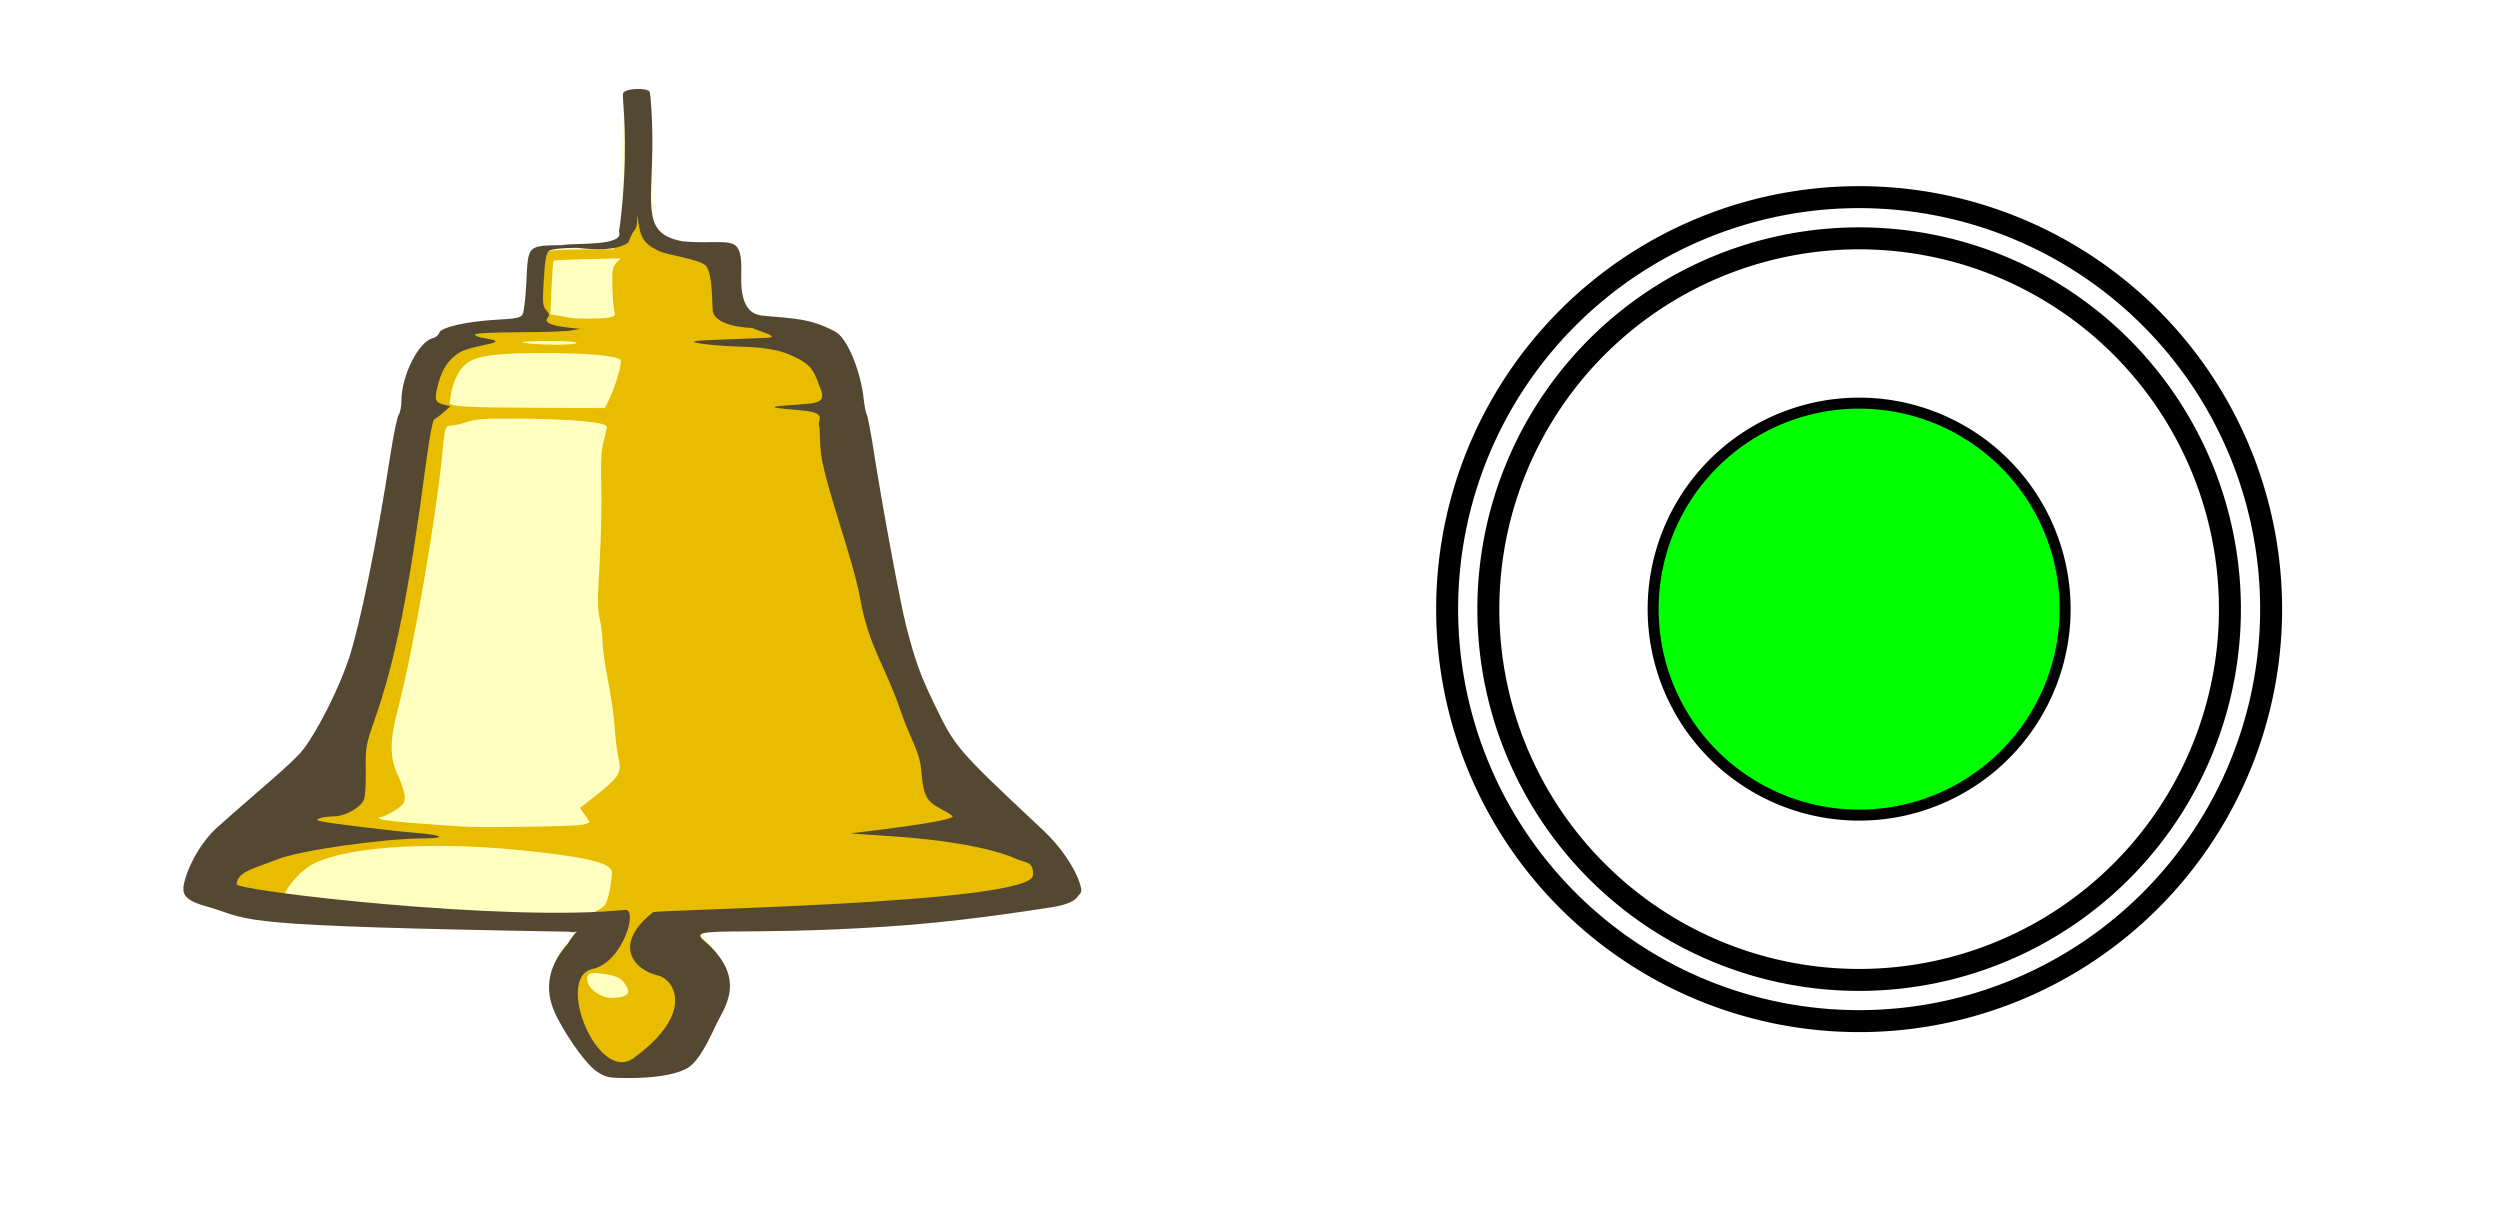 <?xml version="1.0" encoding="UTF-8" standalone="no"?>
<!-- Created with Inkscape (http://www.inkscape.org/) -->

<svg
   xmlns:dc="http://purl.org/dc/elements/1.1/"
   xmlns:cc="http://creativecommons.org/ns#"
   xmlns:rdf="http://www.w3.org/1999/02/22-rdf-syntax-ns#"
   xmlns:svg="http://www.w3.org/2000/svg"
   xmlns="http://www.w3.org/2000/svg"
   xmlns:sodipodi="http://sodipodi.sourceforge.net/DTD/sodipodi-0.dtd"
   xmlns:inkscape="http://www.inkscape.org/namespaces/inkscape"
   width="1024"
   height="500"
   id="svg8073"
   version="1.1"
   inkscape:version="0.47 r22583"
   inkscape:export-filename="/home/justin/projects/ringtoggle/raw/feature-graphicpng.png"
   inkscape:export-xdpi="72"
   inkscape:export-ydpi="72"
   sodipodi:docname="New document 43">
  <defs
     id="defs8075">
    <inkscape:perspective
       sodipodi:type="inkscape:persp3d"
       inkscape:vp_x="0 : 16 : 1"
       inkscape:vp_y="0 : 1000 : 0"
       inkscape:vp_z="32 : 16 : 1"
       inkscape:persp3d-origin="16 : 10.666667 : 1"
       id="perspective8081" />
    <inkscape:perspective
       id="perspective8091"
       inkscape:persp3d-origin="0.5 : 0.33333333 : 1"
       inkscape:vp_z="1 : 0.5 : 1"
       inkscape:vp_y="0 : 1000 : 0"
       inkscape:vp_x="0 : 0.5 : 1"
       sodipodi:type="inkscape:persp3d" />
    <inkscape:perspective
       id="perspective8631"
       inkscape:persp3d-origin="0.5 : 0.33333333 : 1"
       inkscape:vp_z="1 : 0.5 : 1"
       inkscape:vp_y="0 : 1000 : 0"
       inkscape:vp_x="0 : 0.5 : 1"
       sodipodi:type="inkscape:persp3d" />
    <inkscape:perspective
       id="perspective8631-7"
       inkscape:persp3d-origin="0.5 : 0.33333333 : 1"
       inkscape:vp_z="1 : 0.5 : 1"
       inkscape:vp_y="0 : 1000 : 0"
       inkscape:vp_x="0 : 0.5 : 1"
       sodipodi:type="inkscape:persp3d" />
    <filter
       id="filter8848"
       inkscape:menu-tooltip="Glowing metal texture"
       inkscape:menu="Bevels"
       inkscape:label="Glowing metal"
       color-interpolation-filters="sRGB">
      <feGaussianBlur
         id="feGaussianBlur8850"
         stdDeviation="3"
         result="result10" />
      <feBlend
         id="feBlend8852"
         in2="SourceGraphic"
         result="result5"
         mode="multiply"
         in="result10" />
      <feComposite
         id="feComposite8854"
         in2="SourceGraphic"
         in="result5"
         result="fbSourceGraphic"
         operator="over" />
      <feGaussianBlur
         id="feGaussianBlur8856"
         result="result9"
         stdDeviation="5" />
      <feSpecularLighting
         id="feSpecularLighting8858"
         in="result9"
         result="result1"
         lighting-color="rgb(255,255,255)"
         surfaceScale="1"
         specularConstant="2.2"
         specularExponent="45">
        <fePointLight
           id="fePointLight8860"
           x="-5000"
           y="-10000"
           z="20000" />
      </feSpecularLighting>
      <feComposite
         id="feComposite8862"
         in2="fbSourceGraphic"
         in="result1"
         result="result2"
         operator="in" />
      <feComposite
         id="feComposite8864"
         in2="fbSourceGraphic"
         in="result2"
         result="result4"
         operator="arithmetic"
         k2="2"
         k3="0.8" />
      <feBlend
         id="feBlend8866"
         in2="result4"
         in="result4"
         mode="multiply" />
    </filter>
    <filter
       id="filter8868"
       inkscape:menu-tooltip="Glowing metal texture"
       inkscape:menu="Bevels"
       inkscape:label="Glowing metal"
       color-interpolation-filters="sRGB">
      <feGaussianBlur
         id="feGaussianBlur8870"
         stdDeviation="3"
         result="result10" />
      <feBlend
         id="feBlend8872"
         in2="SourceGraphic"
         result="result5"
         mode="multiply"
         in="result10" />
      <feComposite
         id="feComposite8874"
         in2="SourceGraphic"
         in="result5"
         result="fbSourceGraphic"
         operator="over" />
      <feGaussianBlur
         id="feGaussianBlur8876"
         result="result9"
         stdDeviation="5" />
      <feSpecularLighting
         id="feSpecularLighting8878"
         in="result9"
         result="result1"
         lighting-color="rgb(255,255,255)"
         surfaceScale="1"
         specularConstant="2.2"
         specularExponent="45">
        <fePointLight
           id="fePointLight8880"
           x="-5000"
           y="-10000"
           z="20000" />
      </feSpecularLighting>
      <feComposite
         id="feComposite8882"
         in2="fbSourceGraphic"
         in="result1"
         result="result2"
         operator="in" />
      <feComposite
         id="feComposite8884"
         in2="fbSourceGraphic"
         in="result2"
         result="result4"
         operator="arithmetic"
         k2="2"
         k3="0.8" />
      <feBlend
         id="feBlend8886"
         in2="result4"
         in="result4"
         mode="multiply" />
    </filter>
    <filter
       id="filter8888"
       inkscape:menu-tooltip="Glowing metal texture"
       inkscape:menu="Bevels"
       inkscape:label="Glowing metal"
       color-interpolation-filters="sRGB">
      <feGaussianBlur
         id="feGaussianBlur8890"
         stdDeviation="3"
         result="result10" />
      <feBlend
         id="feBlend8892"
         in2="SourceGraphic"
         result="result5"
         mode="multiply"
         in="result10" />
      <feComposite
         id="feComposite8894"
         in2="SourceGraphic"
         in="result5"
         result="fbSourceGraphic"
         operator="over" />
      <feGaussianBlur
         id="feGaussianBlur8896"
         result="result9"
         stdDeviation="5" />
      <feSpecularLighting
         id="feSpecularLighting8898"
         in="result9"
         result="result1"
         lighting-color="rgb(255,255,255)"
         surfaceScale="1"
         specularConstant="2.2"
         specularExponent="45">
        <fePointLight
           id="fePointLight8900"
           x="-5000"
           y="-10000"
           z="20000" />
      </feSpecularLighting>
      <feComposite
         id="feComposite8902"
         in2="fbSourceGraphic"
         in="result1"
         result="result2"
         operator="in" />
      <feComposite
         id="feComposite8904"
         in2="fbSourceGraphic"
         in="result2"
         result="result4"
         operator="arithmetic"
         k2="2"
         k3="0.8" />
      <feBlend
         id="feBlend8906"
         in2="result4"
         in="result4"
         mode="multiply" />
    </filter>
  </defs>
  <sodipodi:namedview
     id="base"
     pagecolor="#ffffff"
     bordercolor="#666666"
     borderopacity="1.0"
     inkscape:pageopacity="1"
     inkscape:pageshadow="2"
     inkscape:zoom="1"
     inkscape:cx="519.59706"
     inkscape:cy="240.61458"
     inkscape:current-layer="layer1"
     showgrid="true"
     inkscape:grid-bbox="true"
     inkscape:document-units="px"
     inkscape:window-width="1539"
     inkscape:window-height="954"
     inkscape:window-x="353"
     inkscape:window-y="1"
     inkscape:window-maximized="0" />
  <g
     id="layer1"
     inkscape:label="Layer 1"
     inkscape:groupmode="layer"
     transform="translate(0,468)">
    <path
       id="path6509-8"
       d="m 248.665,-29.412 c -4.324,-1.298 -8.029,-4.837 -13.35,-12.751 -6.967,-10.363 -9.885,-16.949 -9.806,-22.138 0.087,-5.798 2.784,-13.803 5.602,-16.629 1.301,-1.305 3.054,-3.426 3.895,-4.715 1.398,-2.14 1.405,-2.39 0.088,-2.896 -0.793,-0.304 -8.525,-0.553 -17.184,-0.552 -8.658,6.3e-4 -18.95,-0.384 -22.87,-0.855 -3.92,-0.471 -16.149,-1.323 -27.175,-1.895 -26.277,-1.362 -27.868,-1.473 -35.194,-2.457 -3.43,-0.461 -9.645,-0.681 -13.81,-0.49 -11.673,0.537 -32.612,-3.678 -36.714,-7.39 -2.466,-2.232 -1.94,-6.347 1.729,-13.523 4.158,-8.131 14.593,-20.722 18.215,-21.978 5.16,-1.789 25.192,-22.258 30.074,-30.729 5.885,-10.212 7.722,-13.873 10.273,-20.477 6.405,-16.578 7.677,-21.574 13.361,-52.494 3.622,-19.702 5.106,-28.615 7.651,-45.962 0.575,-3.92 1.604,-8.211 2.285,-9.534 0.682,-1.323 1.24,-4.087 1.24,-6.141 0,-8.691 6.253,-22.46 11.673,-25.706 1.275,-0.763 3.279,-2.06 4.455,-2.881 2.977,-2.081 11.302,-4.074 21.771,-5.214 5.831,-0.635 9.225,-1.417 9.888,-2.279 0.555,-0.722 1.283,-6.012 1.618,-11.755 0.335,-5.744 0.818,-11.167 1.072,-12.053 0.738,-2.566 3.694,-3.139 17.34,-3.364 7.051,-0.116 13.671,-0.519 14.712,-0.895 1.041,-0.376 2.738,-2.053 3.773,-3.727 1.758,-2.845 1.869,-4.141 1.711,-19.89 -0.368,-36.534 -0.113,-37.964 6.783,-37.964 1.867,0 3.733,0.341 4.146,0.757 0.413,0.417 0.995,13.374 1.292,28.795 0.371,19.24 0.882,28.746 1.629,30.294 l 1.089,2.256 14.09,0 c 17.596,0 17.075,-0.395 17.886,13.58 0.68,11.723 1.585,13.82 6.332,14.682 21.719,3.945 28.033,5.723 28.033,7.892 0,0.503 1.179,1.325 2.619,1.828 5.002,1.744 10.688,11.86 12.524,22.282 0.549,3.118 1.411,7.474 1.915,9.679 0.504,2.205 1.45,7.819 2.103,12.474 0.653,4.655 1.986,12.875 2.963,18.265 0.977,5.391 2.86,16.417 4.184,24.503 5.798,35.4 14.317,60.864 25.47,76.128 3.883,5.314 21.036,22.62 27.551,27.796 10.612,8.432 20.379,22.56 21.151,30.598 0.396,4.12 0.285,4.386 -2.42,5.784 -1.559,0.806 -6.318,2.225 -10.575,3.153 -8.459,1.843 -33.865,5.126 -40.262,5.202 -2.205,0.026 -9.021,0.467 -15.147,0.98 -12.95,1.084 -39.149,2.403 -64.82,3.264 -9.924,0.333 -18.043,0.869 -18.043,1.192 0,0.323 1.437,1.969 3.194,3.658 1.757,1.689 4.263,4.875 5.569,7.08 2.079,3.511 2.371,4.952 2.35,11.583 -0.021,6.694 -0.358,8.256 -2.896,13.451 -1.579,3.233 -2.872,6.111 -2.872,6.397 0,1.42 -7.29,11.238 -9.344,12.584 -5.146,3.372 -25.589,5.361 -32.813,3.193 z"
       style="fill:#ffffbf;fill-opacity:1;display:inline" />
    <path
       id="path6507-5"
       d="m 245.883,-31.134 c -2.925,-1.531 -5.252,-3.974 -9.119,-9.578 -8.258,-11.966 -10.758,-17.375 -10.68,-23.116 0.087,-6.466 2.44,-13.078 6.022,-16.929 1.596,-1.715 3.567,-4.116 4.381,-5.335 1.413,-2.117 1.389,-2.286 -0.535,-3.767 -1.671,-1.286 -1.753,-1.554 -0.48,-1.57 2.345,-0.03 10.777,-3.99 12.223,-5.739 1.162,-1.406 2.506,-7.24 2.987,-12.965 0.337,-4.014 -7.307,-6.221 -31,-8.947 -39.74,-4.572 -76.515,-2.595 -91.325,4.91 -5.763,2.92 -12.476,11.063 -12.476,15.132 0,2.692 -0.261,2.97 -3.096,3.301 -4.492,0.524 -19.644,-2.24 -25.861,-4.718 -4.587,-1.829 -5.387,-2.489 -5.635,-4.651 -0.708,-6.179 11.377,-24.309 20.196,-30.301 6.206,-4.216 21.005,-18.844 26.739,-26.43 12.766,-16.888 20.452,-37.807 26.842,-73.062 1.555,-8.576 3.569,-19.602 4.477,-24.503 0.908,-4.901 2.512,-14.703 3.565,-21.784 1.053,-7.081 2.518,-14.04 3.255,-15.466 0.737,-1.425 1.109,-3.512 0.827,-4.637 -0.694,-2.766 2.986,-15.146 6.063,-20.398 1.608,-2.744 3.533,-4.69 5.42,-5.478 1.609,-0.672 3.143,-1.79 3.41,-2.485 0.695,-1.812 7.729,-3.986 16.584,-5.126 4.208,-0.542 9.652,-1.249 12.098,-1.571 l 4.448,-0.586 0.641,-4.002 c 0.352,-2.201 0.889,-7.839 1.192,-12.529 0.303,-4.69 0.871,-9.045 1.263,-9.678 1.125,-1.82 7.532,-2.653 20.74,-2.695 l 12.239,-0.039 2.331,-3.522 2.331,-3.522 0.132,-25.959 0.132,-25.959 2.103,-1.704 c 2.458,-1.991 3.691,-2.119 5.708,-0.59 1.291,0.978 1.526,4.429 1.931,28.318 0.475,28.033 1.019,32.416 4.147,33.409 0.942,0.299 7.5,0.416 14.574,0.259 9.591,-0.212 13.154,0.006 14.013,0.859 0.695,0.69 1.574,5.777 2.216,12.824 0.708,7.765 1.494,12.11 2.346,12.961 0.705,0.705 5.044,1.82 9.642,2.478 15.897,2.276 20.675,3.699 22.89,6.821 0.64,0.902 1.664,1.641 2.275,1.641 4.631,0 12.999,17.056 13.033,26.566 0.009,1.625 0.396,3.675 0.867,4.555 0.471,0.88 1.494,5.966 2.272,11.302 3.398,23.285 11.334,67.335 13.546,75.189 4.358,15.471 6.969,22.418 12.893,34.303 6.273,12.587 14.198,21.552 38.464,43.516 7.782,7.043 13.674,15.387 16.372,23.184 1.567,4.527 0.892,6.255 -3.121,7.996 -6.752,2.93 -32.982,6.684 -50.099,7.171 -6.616,0.188 -18.644,0.966 -26.73,1.729 -8.086,0.763 -26.73,1.841 -41.431,2.396 -14.701,0.555 -27.673,1.199 -28.826,1.431 -2.002,0.402 -1.895,0.634 2.352,5.124 8.026,8.486 10.286,15.577 7.767,24.364 -0.813,2.836 -2.249,6.482 -3.191,8.103 -0.942,1.621 -1.713,3.365 -1.713,3.875 0,2.422 -7.683,12.581 -10.665,14.103 -4.498,2.295 -12.344,3.578 -21.88,3.578 -6.793,0 -8.819,-0.344 -12.088,-2.055 z m 9.349,-34.868 c -1.818,-2.183 -5.215,-2.65 -8.605,-3.19 -3.44,-0.547 -7.119,-0.796 -5.936,3.511 1,3.638 6.545,6.437 9.354,6.433 9.71,-0.014 7.718,-3.502 5.187,-6.754 z m -16.617,-64.173 c 1.593,-0.374 2.896,-0.851 2.896,-1.06 0,-0.209 -0.902,-1.604 -2.005,-3.1 l -2.005,-2.719 2.228,-1.722 c 14.473,-11.186 15.091,-12.068 13.504,-19.259 -0.516,-2.336 -1.182,-7.857 -1.482,-12.267 -0.299,-4.41 -1.523,-12.957 -2.719,-18.993 -1.196,-6.036 -2.189,-13.052 -2.207,-15.592 -0.018,-2.54 -0.543,-6.824 -1.168,-9.519 -0.912,-3.932 -0.925,-8.422 -0.068,-22.721 0.588,-9.801 0.897,-23.913 0.686,-31.361 -0.292,-10.319 -0.056,-14.801 0.99,-18.84 0.755,-2.914 1.373,-5.511 1.373,-5.769 0,-2.003 -14.25,-3.304 -37.867,-3.458 -11.976,-0.078 -16.04,0.21 -19.41,1.375 -2.345,0.811 -5.225,1.474 -6.4,1.474 -2.487,0 -2.793,0.799 -3.573,9.355 -2.422,26.561 -11.979,82.079 -18.312,106.383 -3.563,13.672 -3.557,20.282 0.026,27.856 1.47,3.107 2.673,6.961 2.673,8.564 6.1e-4,2.503 -0.591,3.291 -4.183,5.569 -2.301,1.459 -4.807,2.666 -5.569,2.68 -1.229,0.024 -1.232,0.116 -0.032,0.82 0.744,0.436 7.761,1.232 15.593,1.768 7.832,0.537 15.843,1.109 17.803,1.273 6.558,0.547 46.295,-0.048 49.228,-0.737 z m 10.796,-174 c 2.562,-5.036 5.607,-15.584 4.747,-16.444 -1.679,-1.679 -13.157,-2.725 -30.467,-2.777 -19.657,-0.059 -28.043,0.98 -32.284,4 -2.972,2.116 -5.768,7.264 -6.529,12.021 -0.301,1.883 -0.612,3.824 -0.692,4.314 -0.255,1.575 6.4,1.972 35.255,2.101 l 28.271,0.126 1.7,-3.341 z m -13.246,-23.389 c 0,-0.559 -4.737,-0.841 -12.697,-0.757 -8.501,0.09 -11.372,0.34 -8.687,0.757 6.441,1.001 21.384,1.001 21.384,0 z m 13.277,-10.363 c 2.335,-0.467 2.71,-0.87 2.226,-2.393 -0.32,-1.008 -0.68,-5.466 -0.801,-9.908 -0.19,-6.985 0.019,-8.338 1.543,-10.015 l 1.762,-1.939 -13.537,0.31 c -7.445,0.17 -13.702,0.475 -13.904,0.676 -0.202,0.202 -0.572,5.226 -0.823,11.166 l -0.456,10.799 3.351,0.547 c 1.843,0.301 3.952,0.674 4.687,0.83 2.534,0.536 13.149,0.488 15.95,-0.072 z"
       style="fill:#e8bd00;fill-opacity:1;display:inline"
       sodipodi:nodetypes="cssssssssssssssssssssssssscccsscccccccsssssssssscsssssssssssssssssccsssccscccsssssssssssssssssssssccsssssccccssccsscccscccsc" />
    <path
       id="path6503-3"
       d="m 233.188,-86.375 c -138.318,-2.323 -129.205,-4.418 -147.081,-9.916 -9.682,-2.485 -11.549,-4.928 -10.881,-8.968 0.998,-6.029 6.109,-16.992 13.886,-23.956 16.712,-14.966 30.743,-26.199 35.038,-31.747 5.948,-7.683 14.745,-25.185 18.797,-37.396 4.448,-13.407 11.532,-48.149 16.839,-82.592 1.348,-8.749 2.932,-16.477 3.519,-17.172 0.587,-0.696 1.09,-3.355 1.118,-5.909 0.11,-10.26 7.045,-24.016 12.822,-25.438 1.224,-0.301 2.423,-1.289 2.664,-2.195 0.604,-2.266 11.296,-4.705 23.623,-5.389 8.178,-0.454 9.77,-0.795 10.571,-2.262 0.519,-0.95 1.19,-6.852 1.492,-13.115 0.738,-15.304 0.359,-14.912 14.694,-15.177 4.259,-1.013 26.033,0.723 23.205,-5.666 0.393,-1.343 2.106,-14.57 2.404,-29.118 0.419,-20.469 -1.466,-26.565 -0.481,-27.727 1.512,-1.784 9.63,-1.941 10.651,-0.365 0.405,0.625 1.294,11.649 1.135,23.398 -0.337,24.814 -3.932,35.033 12.696,37.978 19.675,1.61 24.305,-4.326 23.722,14.078 -0.493,15.556 6.463,15.847 8.387,16.293 13.152,1.233 19.663,1.061 29.825,6.415 5.487,2.57 10.901,17.338 11.94,27.736 0.275,2.75 0.847,5.665 1.272,6.479 0.425,0.814 1.648,7.154 2.718,14.089 3.436,22.279 11.025,63.237 13.453,72.604 3.685,14.22 5.803,20.067 11.634,32.116 8.525,17.616 9.033,18.203 44.596,51.512 6.846,6.412 12.857,15.169 14.849,21.633 0.935,3.034 0.848,3.661 -0.719,5.163 -0.49,0.47 -1.126,3.146 -11.338,4.686 -10.211,1.54 -39.085,6.126 -67.676,7.872 -60.951,3.978 -81.512,-0.562 -74.35,5.535 18.534,15.777 8.232,27.863 5.092,34.648 -5.29,11.434 -8.549,16.184 -12.436,18.128 -4.81,2.406 -12.9,3.688 -23.27,3.688 -8.151,0 -9.256,-0.215 -12.87,-2.5 -4.043,-2.556 -11.286,-12.31 -16.437,-22.133 -5.13,-9.784 -5.043,-19.841 4.252,-30.368 5.67,-9.136 5.416,-3.72 0.646,-4.944 z M 96.978,-105.797 c 0,2.699 110.593,15.636 159.018,10.466 5.522,-0.59 -0.793,21.493 -13.305,24.232 -15.551,3.406 2.168,47.255 16.897,36.469 25.661,-18.792 16.215,-32.323 10.099,-33.759 -10.832,-2.544 -18.463,-13.108 -2.249,-25.902 -3.812,-1.09 155.137,-3.317 155.677,-15.192 0.277,-6.109 -3.169,-4.915 -7.339,-6.893 -6.463,-3.067 -20.358,-6.092 -35.796,-7.794 -11.736,-1.293 -18.456,-1.471 -31.852,-2.458 27.378,-3.258 42.056,-5.579 42.049,-6.983 0,-0.295 -1.954,-1.56 -4.339,-2.81 -6.556,-3.436 -7.566,-5.372 -8.535,-16.362 -0.683,-7.747 -4.322,-12.017 -8.463,-24.224 -6.208,-18.302 -12.97,-25.871 -16.559,-46.071 -2.735,-15.395 -13.946,-45.005 -15.942,-58.73 -0.577,-3.97 -0.454,-10.801 -0.86,-11.848 -0.828,-2.136 3.261,-4.903 -5.109,-6.001 -4.661,-0.612 -15.292,-1.183 -12.75,-1.806 1.53,-0.375 8.924,-0.719 11.799,-1.044 7.866,-0.428 8.556,-2.229 6.118,-7.608 -2.3,-7.011 -4.553,-8.919 -8.882,-11.084 -4.027,-2.014 -8.741,-4.565 -23.872,-4.837 -7.831,-0.141 -21.969,-1.561 -17.618,-2.285 2.55,-0.424 23.727,-1.023 29.209,-1.332 6.059,-0.341 -6.09,-3.45 -6.09,-4.037 0.31,0.085 -15.455,-0.213 -16.334,-7.034 -0.272,-2.106 -0.047,-15.437 -2.755,-18.359 -2.708,-2.922 -15.356,-4.133 -19.743,-6.313 -6.25,-3.105 -7.361,-5.622 -8.338,-14.46 -0.359,8.314 -0.809,3.157 -3.78,11.246 -6.371,4.376 -19.791,2.108 -21.137,2.12 -6.275,0.058 -10.334,0.499 -11.303,1.227 -1.172,0.881 -1.658,3.544 -2.159,11.835 -0.575,9.52 -0.465,10.895 0.999,12.482 1.308,1.417 1.417,2.053 0.531,3.1 -1.546,1.827 1.362,3.248 8.125,3.971 l 5.252,0.562 -3.709,0.676 c -2.04,0.372 -11.742,0.699 -21.559,0.728 -10.68,0.031 -17.85,0.401 -17.85,0.92 0,0.477 1.565,1.123 3.477,1.434 5.966,0.972 6.474,1.579 2.086,2.49 -9.065,1.883 -11.15,2.616 -13.9,4.884 -3.501,2.888 -5.545,6.592 -7.015,12.713 -1.287,5.355 -0.931,6.307 2.687,7.198 l 2.616,0.644 -2.814,2.52 c -1.548,1.386 -3.267,2.668 -3.82,2.849 -0.561,0.183 -1.992,7.768 -3.233,17.134 -7.171,54.122 -12.651,81.621 -21.043,105.595 -3.743,10.692 -3.912,11.642 -3.741,20.927 0.099,5.35 -0.219,10.755 -0.706,12.011 -1.297,3.345 -7.549,6.883 -12.298,6.96 -2.178,0.035 -4.779,0.378 -5.78,0.762 -1.666,0.639 -1.616,0.748 0.588,1.291 3.394,0.835 29.332,3.99 38.892,4.731 10.747,0.833 12.666,2.206 3.14,2.247 -17.081,0.073 -51.504,5.013 -60.214,8.641 -7.901,3.291 -16.472,4.764 -16.472,10.161 z"
       style="fill:#544832;fill-opacity:1;display:inline"
       sodipodi:nodetypes="ccssssssssssssccsssscsccssssssssscsssscscccsssscssscsssssssssccsssscsssccssssscccsssssscccssssssssssss" />
    <path
       sodipodi:type="arc"
       style="fill:none;stroke:#010101;stroke-width:10;stroke-linecap:butt;stroke-linejoin:miter;stroke-miterlimit:4;stroke-opacity:1;stroke-dasharray:none;filter:url(#filter8888)"
       id="path8111"
       sodipodi:cx="709.5"
       sodipodi:cy="236.5"
       sodipodi:rx="187.5"
       sodipodi:ry="187.5"
       d="m 897,236.5 a 187.5,187.5 0 1 1 -375,0 187.5,187.5 0 1 1 375,0 z"
       transform="matrix(0.9,0,0,0.9,122.95,-431.35)"
       inkscape:export-xdpi="72"
       inkscape:export-ydpi="72" />
    <path
       sodipodi:type="arc"
       style="fill:none;stroke:#010101;stroke-width:11.111;stroke-linecap:butt;stroke-linejoin:miter;stroke-miterlimit:4;stroke-opacity:1;stroke-dasharray:none;filter:url(#filter8868)"
       id="path8111-5"
       sodipodi:cx="709.5"
       sodipodi:cy="236.5"
       sodipodi:rx="187.5"
       sodipodi:ry="187.5"
       d="m 897,236.5 a 187.5,187.5 0 1 1 -375,0 187.5,187.5 0 1 1 375,0 z"
       transform="matrix(0.81,0,0,0.81,186.805,-410.065)"
       inkscape:export-filename="/home/justin/projects/ringtoggle/raw/path8111-3.png"
       inkscape:export-xdpi="72"
       inkscape:export-ydpi="72" />
    <path
       sodipodi:type="arc"
       style="fill:#00ff00;fill-opacity:1;stroke:#010101;stroke-width:10;stroke-linecap:butt;stroke-linejoin:miter;stroke-miterlimit:4;stroke-opacity:1;stroke-dasharray:none;filter:url(#filter8848)"
       id="path8111-3"
       sodipodi:cx="709.5"
       sodipodi:cy="236.5"
       sodipodi:rx="187.5"
       sodipodi:ry="187.5"
       d="m 897,236.5 a 187.5,187.5 0 1 1 -375,0 187.5,187.5 0 1 1 375,0 z"
       transform="matrix(0.45,0,0,0.45,442.225,-324.925)"
       inkscape:export-xdpi="72"
       inkscape:export-ydpi="72" />
  </g>
</svg>
